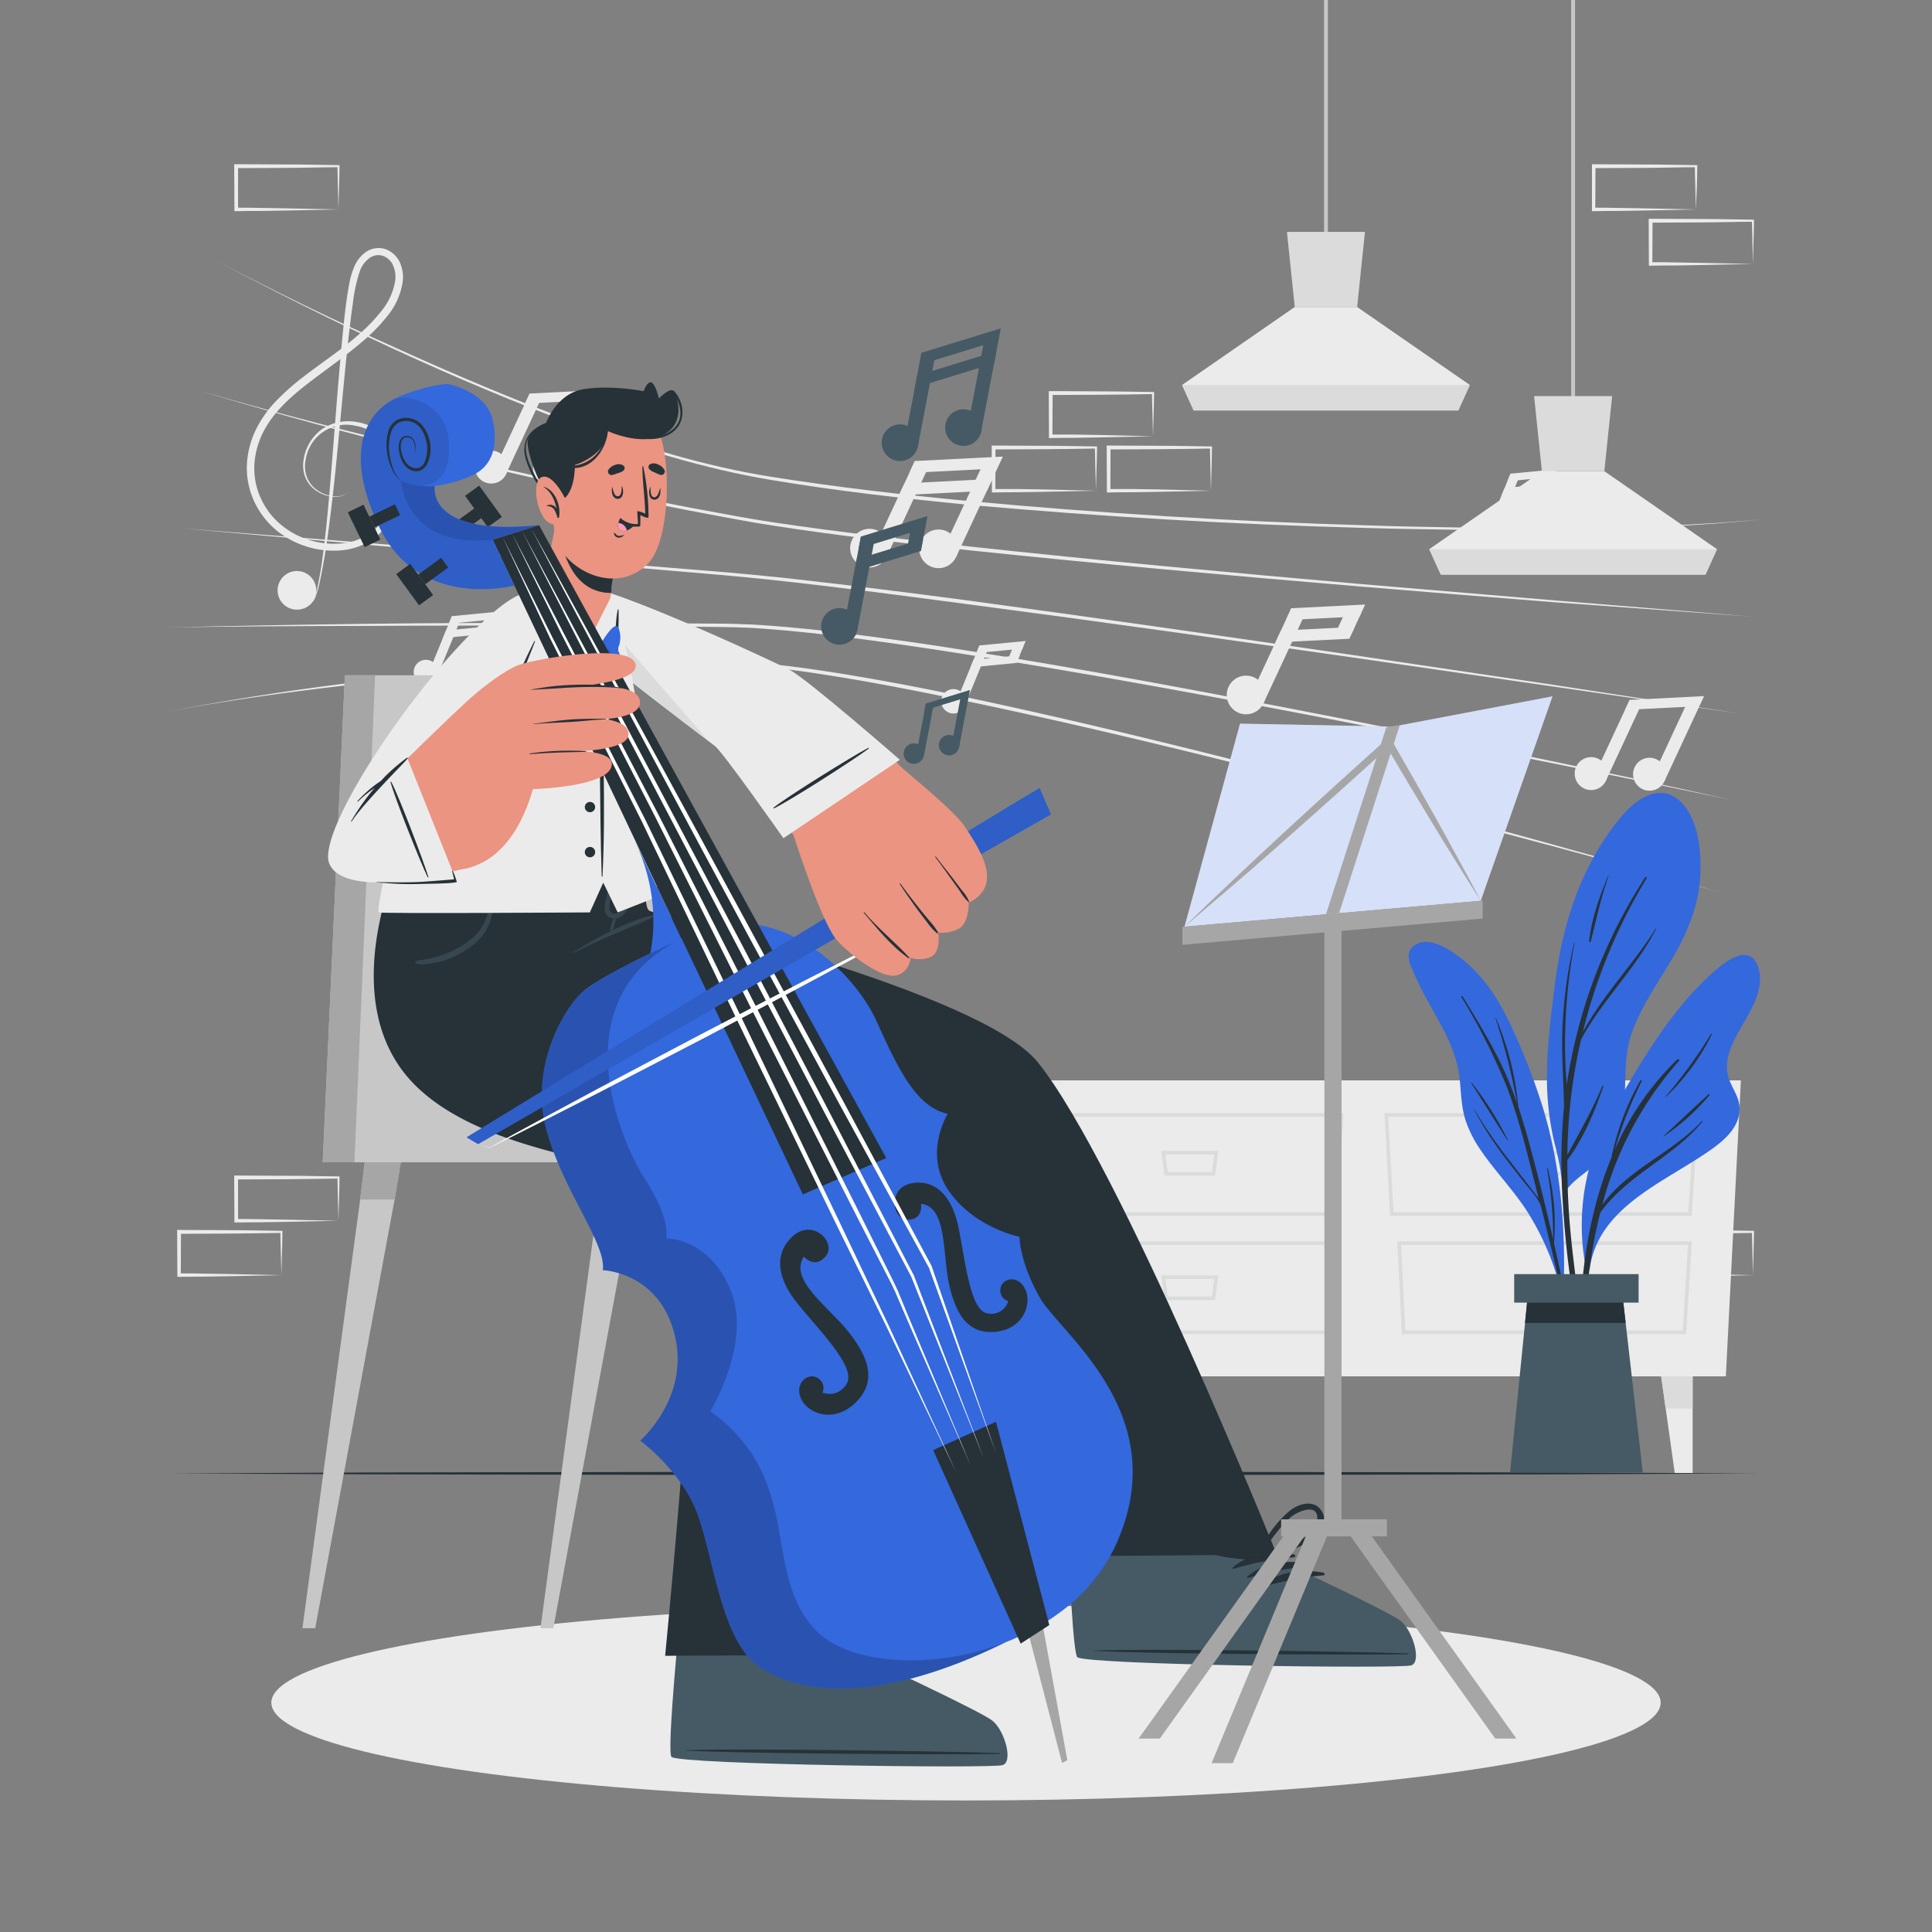 <svg xmlns="http://www.w3.org/2000/svg" viewBox="0 0 500 500"><rect x="0" y="0" width="500" height="500" fill="#808080" stroke="none"/><g id="freepik--background-complete--inject-105"><path d="M41.26,184.57a731.06,731.06,0,0,1,102.09-12.43c4.29-.23,8.57-.38,12.86-.57s8.58-.22,12.86-.34,8.58-.07,12.87-.1c2.15,0,4.29,0,6.44,0s4.31.15,6.45.32c8.57.68,17.08,1.92,25.54,3.33s16.9,3,25.3,4.74c33.6,7,66.9,15.31,100.1,23.94q24.89,6.51,49.7,13.34T445,230.89q-24.76-7-49.62-13.62T345.6,204.11c-33.22-8.53-66.53-16.73-100.12-23.62-8.4-1.69-16.81-3.36-25.26-4.78s-16.93-2.71-25.46-3.4q-3.19-.27-6.39-.34c-2.14,0-4.29,0-6.43,0-4.28,0-8.57-.07-12.85.06s-8.57.12-12.86.29-8.56.31-12.84.52q-25.69,1.27-51.25,4.25C75.1,179,58.1,181.34,41.26,184.57Z" style="fill:#ebebeb"></path><path d="M44,162.37c17-.43,34-.71,51-.93s34-.23,51-.23l25.51.09,12.75.09c2.13,0,4.25,0,6.38.09s4.26.13,6.38.29c8.5.56,17,1.49,25.4,2.58s16.86,2.27,25.26,3.6c33.59,5.31,67,11.64,100.38,18.17q25,4.94,50,10.12T447.92,207q-25-5.25-50-10.25t-50-9.94c-33.39-6.43-66.82-12.65-100.42-17.84q-12.59-2-25.22-3.66c-8.42-1.11-16.87-2.06-25.33-2.65-2.12-.17-4.23-.24-6.35-.31s-4.25-.07-6.37-.11l-12.75-.14-25.5-.17q-25.5-.09-51,.06C78,162,61,162.11,44,162.37Z" style="fill:#ebebeb"></path><path d="M47.17,136.74l50.66,4,50.64,4.15,25.32,2.07c8.44.7,16.89,1.32,25.32,2.21,4.22.38,8.42.93,12.63,1.39s8.42,1,12.62,1.5q12.62,1.54,25.2,3.22c33.58,4.51,67.11,9.35,100.63,14.25L400.45,177l50.22,7.74L350.09,170.16c-33.53-4.79-67.07-9.52-100.66-13.92C232.65,154,215.85,151.81,199,150c-8.41-.91-16.86-1.57-25.29-2.3l-25.32-2.16-50.62-4.31Z" style="fill:#ebebeb"></path><path d="M51.58,101.08c16.29,4.78,32.72,9.07,49.19,13.15s33,8,49.61,11.48l12.46,2.58,12.49,2.46c4.16.83,8.34,1.55,12.51,2.34s8.35,1.5,12.54,2.13c16.77,2.52,33.65,4.37,50.52,6.21,33.75,3.66,67.56,6.76,101.38,9.73L403,155.44l50.76,4.17L403,155.92q-25.38-2-50.76-4.11c-33.83-2.85-67.65-5.85-101.42-9.4q-12.68-1.33-25.31-2.91c-8.43-1-16.85-2.14-25.24-3.44-4.2-.64-8.39-1.38-12.56-2.18s-8.35-1.53-12.51-2.38L162.7,129l-12.47-2.62C117,119.19,84.09,110.9,51.58,101.08Z" style="fill:#ebebeb"></path><path d="M55.75,67.37q22.89,12,46.44,22.55c15.66,7.12,31.52,13.84,47.67,19.76s32.64,11,49.63,13.7,34.08,4.66,51.2,6.29q51.4,4.77,103,6.29c8.6.32,17.2.41,25.8.59l12.91.07,6.45,0,6.45-.06c17.21-.14,34.43-.53,51.56-2.26-17.11,1.89-34.34,2.44-51.55,2.74l-6.46.1h-6.45l-12.91,0c-8.61-.15-17.22-.22-25.82-.5q-51.63-1.38-103.11-6c-17.14-1.69-34.26-3.61-51.25-6.47s-33.57-8-49.72-13.9C117.35,98.26,86.16,83.49,55.75,67.37Z" style="fill:#ebebeb"></path><path d="M229.54,144a5,5,0,1,1-2.44-6.69A5,5,0,0,1,229.54,144Z" style="fill:#ebebeb"></path><rect x="231.24" y="118.94" width="3.85" height="25.33" transform="translate(77.35 -86.13) rotate(24.97)" style="fill:#ebebeb"></rect><path d="M247.41,144.19A5,5,0,1,1,245,137.5,5,5,0,0,1,247.41,144.19Z" style="fill:#ebebeb"></path><rect x="249.11" y="119.18" width="3.85" height="25.33" transform="translate(79.13 -93.65) rotate(24.97)" style="fill:#ebebeb"></rect><polygon points="258.11 121.23 235.33 122.39 236.76 119.31 259.54 118.16 258.11 121.23" style="fill:#ebebeb"></polygon><polygon points="255.41 127.02 232.64 128.17 234.07 125.1 256.84 123.94 255.41 127.02" style="fill:#ebebeb"></polygon><path d="M415.65,202a4.26,4.26,0,1,1-2.07-5.66A4.27,4.27,0,0,1,415.65,202Z" style="fill:#ebebeb"></path><rect x="417.08" y="180.81" width="3.25" height="21.42" transform="translate(119.99 -158.86) rotate(24.97)" style="fill:#ebebeb"></rect><path d="M430.76,202.17a4.26,4.26,0,1,1-2.06-5.66A4.26,4.26,0,0,1,430.76,202.17Z" style="fill:#ebebeb"></path><rect x="432.2" y="181.02" width="3.25" height="21.42" transform="translate(121.49 -165.22) rotate(24.97)" style="fill:#ebebeb"></rect><polygon points="439.81 182.75 420.55 183.72 421.76 181.13 441.02 180.15 439.81 182.75" style="fill:#ebebeb"></polygon><path d="M131,122.69A4.26,4.26,0,1,1,128.9,117,4.27,4.27,0,0,1,131,122.69Z" style="fill:#ebebeb"></path><rect x="132.4" y="101.54" width="3.25" height="21.42" transform="translate(59.91 -46.09) rotate(24.97)" style="fill:#ebebeb"></rect><path d="M146.08,122.89a4.26,4.26,0,1,1-2.06-5.66A4.25,4.25,0,0,1,146.08,122.89Z" style="fill:#ebebeb"></path><rect x="147.52" y="101.74" width="3.25" height="21.42" transform="translate(61.41 -52.45) rotate(24.97)" style="fill:#ebebeb"></rect><polygon points="155.13 103.47 135.87 104.45 137.08 101.85 156.34 100.87 155.13 103.47" style="fill:#ebebeb"></polygon><path d="M327,182a5,5,0,1,1-2.44-6.69A5,5,0,0,1,327,182Z" style="fill:#ebebeb"></path><rect x="328.67" y="157.04" width="3.85" height="25.33" transform="translate(102.54 -123.7) rotate(24.97)" style="fill:#ebebeb"></rect><rect x="347.07" y="157.48" width="3.85" height="7.32" transform="translate(100.66 -132.27) rotate(24.97)" style="fill:#ebebeb"></rect><polygon points="351.88 159.52 332.77 160.48 334.2 157.41 353.31 156.45 351.88 159.52" style="fill:#ebebeb"></polygon><polygon points="349.18 165.31 330.07 166.26 331.5 163.19 350.61 162.24 349.18 165.31" style="fill:#ebebeb"></polygon><path d="M387.11,138.24a3.16,3.16,0,1,1-1.73-4.12A3.17,3.17,0,0,1,387.11,138.24Z" style="fill:#ebebeb"></path><rect x="387.81" y="122.45" width="2.41" height="15.89" transform="translate(78.6 -137.89) rotate(22.31)" style="fill:#ebebeb"></rect><rect x="399.1" y="122.2" width="2.41" height="4.59" transform="translate(77.21 -142.63) rotate(22.31)" style="fill:#ebebeb"></rect><polygon points="402.06 123.4 390.11 124.56 390.92 122.59 402.87 121.43 402.06 123.4" style="fill:#ebebeb"></polygon><polygon points="400.54 127.1 388.59 128.26 389.4 126.29 401.35 125.14 400.54 127.1" style="fill:#ebebeb"></polygon><path d="M113.15,175.11a3.16,3.16,0,1,1-1.72-4.12A3.16,3.16,0,0,1,113.15,175.11Z" style="fill:#ebebeb"></path><rect x="113.86" y="159.32" width="2.41" height="15.89" transform="translate(72.09 -31.16) rotate(22.31)" style="fill:#ebebeb"></rect><rect x="125.14" y="159.07" width="2.41" height="4.59" transform="translate(70.71 -35.88) rotate(22.31)" style="fill:#ebebeb"></rect><polygon points="128.11 160.27 116.16 161.42 116.97 159.46 128.91 158.3 128.11 160.27" style="fill:#ebebeb"></polygon><polygon points="126.59 163.97 114.64 165.13 115.44 163.16 127.39 162.01 126.59 163.97" style="fill:#ebebeb"></polygon><path d="M249.68,182.7a3.16,3.16,0,1,1-1.73-4.13A3.16,3.16,0,0,1,249.68,182.7Z" style="fill:#ebebeb"></path><rect x="250.38" y="166.91" width="2.41" height="15.89" transform="translate(85.19 -82.4) rotate(22.31)" style="fill:#ebebeb"></rect><rect x="261.67" y="166.66" width="2.41" height="4.59" transform="translate(83.8 -87.14) rotate(22.31)" style="fill:#ebebeb"></rect><polygon points="264.63 167.85 252.68 169.01 253.49 167.04 265.44 165.89 264.63 167.85" style="fill:#ebebeb"></polygon><polygon points="263.11 171.56 251.16 172.72 251.97 170.75 263.92 169.59 263.11 171.56" style="fill:#ebebeb"></polygon><path d="M90.29,127.21a4.93,4.93,0,0,1-4.18,1.34A8.94,8.94,0,0,1,81.84,127,7.73,7.73,0,0,1,79,123.49a8.62,8.62,0,0,1-.41-4.58,11.94,11.94,0,0,1,4.65-7.79,12.2,12.2,0,0,1,9-1.91,15.06,15.06,0,0,1,8.25,4.16,13.3,13.3,0,0,1,3.94,8.4,22.52,22.52,0,0,1-1.47,9.17,18.56,18.56,0,0,1-5.31,7.68A16.69,16.69,0,0,1,89,142.36a23.39,23.39,0,0,1-17.58-5.21,21.41,21.41,0,0,1-5.68-7.48,20.75,20.75,0,0,1-1.85-9.22,23.13,23.13,0,0,1,2.26-9.11,29.53,29.53,0,0,1,5.37-7.63,62.92,62.92,0,0,1,6.88-6.1c4.8-3.73,9.84-7,14.33-10.93a43.17,43.17,0,0,0,6.11-6.36,16.5,16.5,0,0,0,3.44-7.69,7.5,7.5,0,0,0-.54-3.92,4.58,4.58,0,0,0-2.65-2.5,3.9,3.9,0,0,0-3.48.58,7.33,7.33,0,0,0-2.4,3.14,40.68,40.68,0,0,0-1.89,8.58c-.43,3-.79,5.95-1.13,8.94-1.32,12-2.3,24-3.54,36-.65,6-1.34,12-2.23,18-.45,3-1,6-1.61,8.92a29.24,29.24,0,0,1-1.25,4.36,5.76,5.76,0,0,1-3.33,2.93,5.66,5.66,0,0,0,3.18-3,29.39,29.39,0,0,0,1.09-4.37c.57-2.95,1-5.93,1.36-8.92.73-6,1.26-12,1.75-18,1-12,1.84-24,3-36.07.29-3,.6-6,1-9,.2-1.5.44-3,.72-4.51a22,22,0,0,1,1.25-4.54,9.12,9.12,0,0,1,3-3.95,5.78,5.78,0,0,1,5.12-.84,6.49,6.49,0,0,1,3.8,3.49,9.27,9.27,0,0,1,.72,4.93,18.14,18.14,0,0,1-3.77,8.66A45,45,0,0,1,94,88.21c-4.6,4-9.65,7.41-14.37,11.07S70.44,107,67.94,112.21a21.15,21.15,0,0,0-2.12,8.31,18.82,18.82,0,0,0,1.64,8.36,19.3,19.3,0,0,0,5.15,6.83,21.06,21.06,0,0,0,7.56,4.09,21.88,21.88,0,0,0,8.58.8,14.87,14.87,0,0,0,7.8-3.23c4.46-3.63,6.66-9.76,6.51-15.5a12.13,12.13,0,0,0-3.47-7.68,14.27,14.27,0,0,0-7.58-4A10.63,10.63,0,0,0,79.11,119a8.07,8.07,0,0,0,.27,4.33A7.34,7.34,0,0,0,82,126.78a8.63,8.63,0,0,0,4.11,1.62A4.87,4.87,0,0,0,90.29,127.21Z" style="fill:#ebebeb"></path><path d="M81.12,155.37a5,5,0,1,1-1.76-6.91A5,5,0,0,1,81.12,155.37Z" style="fill:#ebebeb"></path><rect x="406.62" width="1" height="106.23" style="fill:#c7c7c7"></rect><polygon points="369.89 142.12 372.88 148.71 441.37 148.71 444.35 142.12 415.2 121.94 399.04 121.94 369.89 142.12" style="fill:#ebebeb"></polygon><polygon points="397.02 102.5 399.04 121.94 415.2 121.94 417.22 102.5 397.02 102.5" style="fill:#dbdbdb"></polygon><polygon points="369.89 142.13 372.88 148.71 441.37 148.71 444.36 142.13 369.89 142.13" style="fill:#dbdbdb"></polygon><rect x="342.66" width="1" height="63.74" style="fill:#c7c7c7"></rect><polygon points="305.92 99.63 308.92 106.22 377.4 106.22 380.39 99.63 351.23 79.45 335.08 79.45 305.92 99.63" style="fill:#ebebeb"></polygon><polygon points="333.06 60.01 335.08 79.45 351.23 79.45 353.25 60.01 333.06 60.01" style="fill:#dbdbdb"></polygon><polygon points="305.92 99.64 308.92 106.22 377.41 106.22 380.39 99.64 305.92 99.64" style="fill:#dbdbdb"></polygon><path d="M87.59,315.93l-13.12.28-6.66.11c-2.23.05-4.47,0-6.7.05h-.44v-.45l-.06-11.19v-.5h.5l13.24.06c4.42,0,8.83.12,13.24.17h.28v.27c0,1.9-.09,3.79-.13,5.65Zm0,0-.14-5.65c0-1.87-.11-3.71-.13-5.54l.27.27c-4.41.05-8.82.16-13.24.17l-13.24.06.5-.5,0,11.19-.45-.45c2.18,0,4.36,0,6.55.06l6.58.11Z" style="fill:#ebebeb"></path><path d="M72.82,330l-13.12.28-6.66.11c-2.23.05-4.47,0-6.7.05H45.9V330l-.06-11.19v-.5h.5l13.24.06c4.41,0,8.83.11,13.24.17h.28v.27c0,1.9-.08,3.79-.13,5.65Zm0,0-.14-5.65c-.05-1.87-.11-3.71-.13-5.54l.27.27c-4.41.05-8.83.16-13.24.17l-13.24.06.5-.5L46.79,330l-.45-.45c2.18,0,4.36,0,6.55.06l6.58.11Z" style="fill:#ebebeb"></path><path d="M298.4,112.91l-13.13.28-6.66.11c-2.22,0-4.46,0-6.69.06h-.45v-.45l-.05-11.19v-.5h.51l13.24.07c4.41,0,8.82.11,13.24.16h.27v.27c0,1.9-.09,3.79-.13,5.66Zm0,0-.14-5.65c-.05-1.87-.12-3.71-.14-5.54l.28.27c-4.42.06-8.83.16-13.24.17l-13.24.06.5-.5-.06,11.19-.44-.44c2.18,0,4.35,0,6.54,0l6.58.11Z" style="fill:#ebebeb"></path><path d="M283.63,127l-13.13.28-6.66.11c-2.23,0-4.46,0-6.69.06h-.45V127l-.05-11.19v-.5h.51l13.24.06c4.41,0,8.82.12,13.24.17h.27v.27c0,1.9-.09,3.79-.13,5.66Zm0,0-.15-5.65c0-1.87-.11-3.71-.13-5.54l.28.27c-4.42.06-8.83.16-13.24.17l-13.24.06.49-.5L257.59,127l-.44-.44c2.18,0,4.35,0,6.54,0l6.58.11Z" style="fill:#ebebeb"></path><path d="M313.39,127l-13.12.28-6.66.11c-2.23,0-4.46,0-6.7.06h-.44V127l-.06-11.19v-.5h.5l13.24.06c4.42,0,8.83.12,13.24.17h.28v.27c0,1.9-.09,3.79-.13,5.66Zm0,0-.14-5.65c0-1.87-.11-3.71-.13-5.54l.27.27c-4.41.06-8.82.16-13.24.17l-13.24.06.5-.5L287.36,127l-.45-.44c2.19,0,4.36,0,6.55,0l6.58.11Z" style="fill:#ebebeb"></path><path d="M453.66,330l-13.13.28-6.66.11c-2.22.05-4.46,0-6.69.05h-.45V330l-.05-11.19v-.5h.5l13.24.06c4.41,0,8.83.11,13.24.17h.27v.27c0,1.9-.08,3.79-.13,5.65Zm0,0-.14-5.65c0-1.87-.12-3.71-.13-5.54l.27.27c-4.41.05-8.83.16-13.24.17l-13.24.06.5-.5L427.62,330l-.44-.45c2.18,0,4.36,0,6.54.06l6.58.11Z" style="fill:#ebebeb"></path><path d="M438.89,54.2l-13.13.28-6.66.11c-2.22,0-4.46,0-6.69.06H412V54.2l0-11.19v-.5h.51l13.24.06c4.41,0,8.82.12,13.24.17h.27V43c0,1.9-.09,3.79-.13,5.65Zm0,0-.14-5.65c-.05-1.87-.12-3.71-.14-5.54l.28.27c-4.42,0-8.83.16-13.24.17l-13.24.06.5-.5-.06,11.19-.44-.45c2.18,0,4.35,0,6.54.06l6.58.11Z" style="fill:#ebebeb"></path><path d="M453.66,68.31l-13.13.28-6.66.11c-2.22,0-4.46,0-6.69.06h-.45v-.45l-.05-11.19v-.5h.5l13.24.06c4.41,0,8.83.12,13.24.17h.27v.27c0,1.9-.08,3.79-.13,5.65Zm0,0-.14-5.65c0-1.87-.12-3.71-.13-5.54l.27.27c-4.41,0-8.83.16-13.24.17l-13.24.06.5-.5-.06,11.19-.44-.45c2.18,0,4.36,0,6.54.06l6.58.11Z" style="fill:#ebebeb"></path><path d="M87.59,54.2l-13.12.28-6.66.11c-2.23,0-4.47,0-6.7.06h-.44V54.2L60.61,43v-.5h.5l13.24.06c4.42,0,8.83.12,13.24.17h.28V43c0,1.9-.09,3.79-.13,5.65Zm0,0-.14-5.65c0-1.87-.11-3.71-.13-5.54l.27.27c-4.41,0-8.82.16-13.24.17l-13.24.06.5-.5,0,11.19-.45-.45c2.18,0,4.36,0,6.55.06l6.58.11Z" style="fill:#ebebeb"></path><polygon points="259.96 356.2 446.65 356.2 450.54 279.6 256.07 279.6 259.96 356.2" style="fill:#ebebeb"></polygon><path d="M437.81,314.67H359.75l-1.46-26.6h81.22Zm-77.17-.95h76.28L438.51,289H359.28Z" style="fill:#dbdbdb"></path><path d="M436.37,345.26H362.81l-1.2-24h76.26Zm-72.66-.94h71.77l1.38-22.12H362.61Z" style="fill:#dbdbdb"></path><path d="M406.29,304.25H393.18l-.83-6.41h14.77ZM394,303.31h11.46l.58-4.53H393.42Z" style="fill:#dbdbdb"></path><path d="M406.29,336.46H393.18l-.83-6.41h14.77ZM394,335.52h11.46l.58-4.53H393.42Z" style="fill:#dbdbdb"></path><path d="M346,314.67H267.94l-1.46-26.6H347.7Zm-77.17-.95h76.28L346.7,289H267.47Z" style="fill:#dbdbdb"></path><path d="M344.55,345.26H271l-1.2-24h76.26Zm-72.65-.94h71.77l1.38-22.12H270.79Z" style="fill:#dbdbdb"></path><path d="M314.48,304.25H301.37l-.83-6.41h14.77Zm-12.28-.94h11.46l.58-4.53H301.61Z" style="fill:#dbdbdb"></path><path d="M314.48,336.46H301.37l-.83-6.41h14.77Zm-12.28-.94h11.46l.58-4.53H301.61Z" style="fill:#dbdbdb"></path><polygon points="276.7 356.2 275.53 364.55 273.17 381.32 268.56 381.32 268.56 356.2 276.7 356.2" style="fill:#ebebeb"></polygon><polygon points="276.7 356.2 275.53 364.55 268.56 364.55 268.56 356.2 276.7 356.2" style="fill:#dbdbdb"></polygon><polygon points="429.91 356.2 431.08 364.55 433.44 381.32 438.05 381.32 438.05 356.2 429.91 356.2" style="fill:#ebebeb"></polygon><polygon points="429.91 356.2 431.08 364.55 438.05 364.55 438.05 356.2 429.91 356.2" style="fill:#dbdbdb"></polygon></g><g id="freepik--Floor--inject-105"><polygon points="44.38 381.32 95.79 381.07 147.19 380.99 250 380.82 352.81 380.99 404.21 381.07 455.62 381.32 404.21 381.56 352.81 381.65 250 381.82 147.19 381.65 95.79 381.56 44.38 381.32" style="fill:#263238"></polygon></g><g id="freepik--Shadow--inject-105"><ellipse cx="250" cy="440.65" rx="179.78" ry="25.31" style="fill:#ebebeb"></ellipse></g><g id="freepik--Plant--inject-105"><path d="M402.31,295.85a68.27,68.27,0,0,1,2.21,12.49c-.11.21-.09,1,0,.77,0,.68,1.07.56,1.07-.12,0-.44,0-.88,0-1.31,2.44-3,6-4.94,8.84-7.58a16.5,16.5,0,0,0,4.85-7.71c2.37-8.18.15-16.85,3-25,2.47-7,6.88-13.15,10.62-19.53,3.94-6.74,6.85-13.83,7.15-21.73.23-6.05-.49-14.1-5.1-18.64-4.88-4.8-10.93-1.2-14.68,3.09-10.83,12.44-15.85,28.16-17.88,44.23-1.12,8.9-2.28,17.85-2,26.83A72.42,72.42,0,0,0,402.31,295.85Z" style="fill:#3468DD"></path><path d="M404.47,311.6a153.64,153.64,0,0,1,.3-25.2s0,0,0-.09c-.14-6.81-.68-13.6-.41-20.42a120.72,120.72,0,0,1,3-21.9c0-.09.15-.07.13,0a142.67,142.67,0,0,0-2.37,21.42q-.21,5.77.09,11.54c.07,1.26.18,2.52.27,3.78h0a134.6,134.6,0,0,1,20.27-53.64c.14-.22.53,0,.39.24a140.11,140.11,0,0,0-16.5,39.77c5.22-9.66,13.09-17.6,18.93-26.88,0,0,.12,0,.09.06-5.25,10.33-13.92,18.48-19.44,28.65-1,4.15-1.75,8.34-2.33,12.55a141.48,141.48,0,0,0-1.26,17.44c3.18-5.94,6.47-11.62,9.07-17.89.07-.17.31-.06.25.11-2.21,6.52-5.18,13.54-9.33,19.1,0,4.13.1,8.26.34,12.38.65,11,2.53,21.86,3.4,32.83a.26.26,0,0,1-.51.05A252.56,252.56,0,0,1,404.47,311.6Z" style="fill:#263238"></path><path d="M416.16,226.74c0-.08.15,0,.12.06-2,5.56-3.15,11.19-4.6,16.89a.21.21,0,0,1-.41-.07C411.86,237.84,413.92,232.07,416.16,226.74Z" style="fill:#263238"></path><path d="M365.12,250a83.94,83.94,0,0,0,4.62,9.49c3.62,6.58,7.4,12.6,8.08,20.25.31,3.42.41,6.85,1.45,10.14a30.53,30.53,0,0,0,4.05,7.94c3.92,5.72,8.82,10.64,12.46,16.57a69.86,69.86,0,0,1,8.28,20c.09.39.69.28.6-.1a.24.24,0,0,1,0-.09.29.29,0,0,0,0-.08c.57-16.41-.74-32.95-5.74-48.66a167.46,167.46,0,0,0-8-20.25c-2.68-5.7-6-11.18-10.73-15.44-3.05-2.75-9.67-8-14-5.2C364.14,245.9,364.3,248,365.12,250Z" style="fill:#3468DD"></path><path d="M381.61,287.24A134.78,134.78,0,0,0,391.15,301c1.59,2.07,3.2,4.13,4.78,6.2.75,1,1.59,2,2.28,3q-.65-2.6-1.3-5.18c-2.11-8.29-4.15-16.66-7.3-24.63A164.64,164.64,0,0,0,378.21,258c-.11-.19.2-.33.31-.15,3.47,5.71,7,11.4,9.9,17.41a92.4,92.4,0,0,1,4.21,10.33,159.26,159.26,0,0,0-5.6-22.07c0-.06.07-.11.1-.05a75.82,75.82,0,0,1,5.81,23s0,0,0,0c.71,2.13,1.36,4.28,2,6.45,2.59,9.18,4.86,18.46,7,27.76a99.73,99.73,0,0,0-1.58-18.24c0-.14.18-.17.21,0a57.75,57.75,0,0,1,1.59,19.24q1.19,5.31,2.32,10.63c1.61,7.56,3.6,15.26,4.54,22.94a.15.15,0,0,1-.3.05c-1.13-4.14-1.81-8.43-2.73-12.62s-1.87-8.41-2.85-12.6q-2.15-9.15-4.44-18.27c-1-2.23-3-4.21-4.45-6.08-1.62-2.06-3.24-4.11-4.81-6.2a91.82,91.82,0,0,1-7.89-12.21A.08.08,0,1,1,381.61,287.24Z" style="fill:#263238"></path><path d="M380.91,280.22a85.2,85.2,0,0,1,9.33,14.83c0,.06-.07.13-.11.07-3.14-4.92-6.23-9.88-9.36-14.81C380.71,280.23,380.85,280.14,380.91,280.22Z" style="fill:#263238"></path><path d="M450.76,265.6c-2.12,3.66-4.55,8.06-3.64,12.45.58,2.79,2.62,5.05,3,7.89.82,6.26-5.43,10.41-9.95,13.37-11.26,7.39-26.72,14-28.76,29.08-.08.53-1,.4-.94-.12a.3.3,0,0,1,0-.1s-.05-.05-.05-.09a57.76,57.76,0,0,1,.21-23.06c1.68-7.78,5.08-14.77,9.08-21.61,6.78-11.57,14-23.41,24.22-32.28,2.84-2.45,8.65-6.86,10.91-1.32C457,255.19,453.37,261.13,450.76,265.6Z" style="fill:#3468DD"></path><path d="M440.45,290.12c-7.47,8.09-19.35,12.62-25.78,21.68a90.64,90.64,0,0,1,19.82-37.21.29.29,0,0,0-.42-.41,73.52,73.52,0,0,0-16.19,23.44,105.13,105.13,0,0,1,7-17.83.2.2,0,0,0-.34-.19,68,68,0,0,0-7.51,20c-8.47,20.51-9.26,44.57-7.48,66.19a.25.25,0,0,0,.49,0c-.49-17-.22-34.37,3.87-51,.08-.35.18-.69.27-1,7-9.75,18.82-14.27,26.42-23.53C440.65,290.16,440.53,290,440.45,290.12Z" style="fill:#263238"></path><path d="M442.18,283.18c-3.92,3.59-7.78,7.27-11.71,10.87,0,0,0,.11.06.07a57.16,57.16,0,0,0,11.89-10.71A.17.17,0,0,0,442.18,283.18Z" style="fill:#263238"></path><path d="M442.8,267.59a122.82,122.82,0,0,1-11.73,16.14c-.06.06,0,.16.1.1A56.89,56.89,0,0,0,443,267.71.12.12,0,1,0,442.8,267.59Z" style="fill:#263238"></path><polygon points="425.15 381.08 390.8 381.08 395.43 334.86 419.86 334.86 425.15 381.08" style="fill:#455a64"></polygon><polygon points="420.72 342.38 394.67 342.38 395.42 334.86 419.86 334.86 420.72 342.38" style="fill:#263238"></polygon><rect x="391.87" y="329.74" width="32.2" height="7.38" style="fill:#455a64"></rect></g><g id="freepik--musical-notes--inject-105"><path d="M237.58,115.46a4.74,4.74,0,1,1-3.78-5.55A4.75,4.75,0,0,1,237.58,115.46Z" style="fill:#455a64"></path><rect x="236.22" y="91.43" width="3.62" height="23.85" transform="translate(23.5 -42.65) rotate(10.77)" style="fill:#455a64"></rect><path d="M254,111.55a4.74,4.74,0,1,1-3.77-5.55A4.74,4.74,0,0,1,254,111.55Z" style="fill:#455a64"></path><rect x="252.6" y="87.52" width="3.62" height="23.85" transform="translate(23.05 -45.77) rotate(10.77)" style="fill:#455a64"></rect><polygon points="258.41 88.11 237.89 94.43 238.48 91.3 259.01 84.98 258.41 88.11" style="fill:#455a64"></polygon><polygon points="257.29 94.02 236.76 100.33 237.36 97.2 257.88 90.88 257.29 94.02" style="fill:#455a64"></polygon><path d="M239.1,195.53a2.64,2.64,0,1,1-2.1-3.09A2.65,2.65,0,0,1,239.1,195.53Z" style="fill:#455a64"></path><rect x="238.35" y="182.15" width="2.02" height="13.28" transform="translate(39.47 -41.38) rotate(10.76)" style="fill:#455a64"></rect><path d="M248.22,193.35a2.64,2.64,0,1,1-2.11-3.09A2.65,2.65,0,0,1,248.22,193.35Z" style="fill:#455a64"></path><rect x="247.46" y="179.97" width="2.02" height="13.28" transform="translate(39.24 -43.13) rotate(10.77)" style="fill:#455a64"></rect><polygon points="250.7 180.31 239.27 183.82 239.6 182.08 251.03 178.56 250.7 180.31" style="fill:#455a64"></polygon><path d="M221.91,163a4.74,4.74,0,1,1-3.78-5.55A4.75,4.75,0,0,1,221.91,163Z" style="fill:#455a64"></path><rect x="220.55" y="138.98" width="3.62" height="23.85" transform="translate(32.11 -38.89) rotate(10.77)" style="fill:#455a64"></rect><rect x="235.37" y="135.4" width="3.62" height="6.89" transform="translate(30.12 -41.87) rotate(10.77)" style="fill:#455a64"></rect><polygon points="239.44 136.69 222.22 141.98 222.81 138.85 240.03 133.56 239.44 136.69" style="fill:#455a64"></polygon><polygon points="238.32 142.6 221.09 147.89 221.69 144.75 238.91 139.47 238.32 142.6" style="fill:#455a64"></polygon></g><g id="freepik--Character--inject-105"><polygon points="204.39 292.26 207.42 310.44 227.97 421.37 231.28 421.37 216.34 310.44 214.13 292.26 204.39 292.26" style="fill:#c7c7c7"></polygon><polygon points="214.13 292.26 204.39 292.26 207.42 310.44 216.34 310.44 214.13 292.26" style="fill:#a6a6a6"></polygon><polygon points="139.88 421.37 143.2 421.37 163.74 310.44 166.77 292.26 157.03 292.26 154.82 310.44 139.88 421.37" style="fill:#c7c7c7"></polygon><polygon points="157.03 292.26 154.82 310.44 163.74 310.44 166.77 292.26 157.03 292.26" style="fill:#a6a6a6"></polygon><polygon points="78.27 421.37 81.58 421.37 102.12 310.44 105.16 292.26 95.42 292.26 93.21 310.44 78.27 421.37" style="fill:#c7c7c7"></polygon><polygon points="93.21 310.44 102.12 310.44 105.16 292.26 95.42 292.26 93.21 310.44" style="fill:#a6a6a6"></polygon><polygon points="83.52 300.8 234.04 300.8 234.04 284.94 177.7 284.94 158.76 174.76 89.26 174.76 83.52 300.8" style="fill:#c7c7c7"></polygon><polygon points="83.52 300.8 91.73 300.8 97.08 174.76 89.26 174.76 83.52 300.8" style="fill:#a6a6a6"></polygon><path d="M364.33,430.19c-2.7.95-82.27-.16-85.25-2-.36-.2-.89-15.42-.89-15.42,0-1.49-1.61-10.88-1.61-10.88-7.12-17.1-24.07-47.26-24.07-47.26L306.83,356l22.3,48.51s10.83,4.32,20.27,8.64l0,0c5.82,2.64,10.88,5.06,12.05,6C364.51,421.5,367,429.26,364.33,430.19Z" style="fill:#eb9481"></path><path d="M365.21,431c-2.81.91-83.36-.13-86.38-2.1-1.16-.73-2.25-26.76-2.25-26.91l52.56.1,0,.87S359.5,417,362.58,419.56,368,430.12,365.21,431Z" style="fill:#455a64"></path><path d="M364.34,427.9c-13.46-.5-67.78-1.27-81.12-.75-.11,0-.11.08,0,.09,13.32.79,67.65,1.12,81.12.88C364.62,428.12,364.63,427.91,364.34,427.9Z" style="fill:#263238"></path><path d="M334.87,402.32c-5.28-1.06-11.77-.33-15.87,3.39-.16.14.05.37.22.32a74,74,0,0,1,15.62-3A.34.34,0,0,0,334.87,402.32Z" style="fill:#263238"></path><path d="M338.67,404.67c-5.29-1.06-11.78-.33-15.87,3.39-.16.15,0,.37.22.32a74.56,74.56,0,0,1,15.62-3A.34.34,0,0,0,338.67,404.67Z" style="fill:#263238"></path><path d="M342.46,407c-5.29-1-11.77-.32-15.87,3.4-.16.14.05.37.22.31a74.68,74.68,0,0,1,15.62-3A.34.34,0,0,0,342.46,407Z" style="fill:#263238"></path><path d="M341.91,390.85c-2-2.89-5.94-1.65-8.17.18a28.25,28.25,0,0,0-8.32,12,.14.14,0,0,0,.12.19.66.66,0,0,0,.83.67c4.39-1.56,9.28-2.69,13.07-5.55C341.65,396.69,343.84,393.59,341.91,390.85Zm-9.36,9.34c-2.15.82-4.32,1.53-6.43,2.43,1.63-2.34,3.15-4.74,5-6.92a28.77,28.77,0,0,1,2.85-3c1.59-1.42,7.87-4.39,6.86,1.41C340.29,397.32,335.1,399.21,332.55,400.19Z" style="fill:#263238"></path><path d="M312,401.5c4.34,1.92,9.36,1.89,14,2.4.48.05.72-.45.64-.85a.14.14,0,0,0,.08-.21,28.31,28.31,0,0,0-10.86-9.8c-2.6-1.26-6.67-1.57-8,1.71C306.59,397.86,309.44,400.38,312,401.5Zm-2.35-3.81c-2.31-5.41,4.48-4,6.36-3a32.6,32.6,0,0,1,3.46,2.26c2.31,1.69,4.34,3.68,6.47,5.58-2.27-.39-4.54-.58-6.82-.89C316.39,401.32,310.91,400.67,309.63,397.69Z" style="fill:#263238"></path><path d="M330.42,402.3l-61.82.52s-40.25-96.24-44.19-101.47c-2-2.62-93.06-16.1-109-29.6C94.74,254.23,110,221.58,110,221.58l58.43-.23s-2.61,12.55-.43,14.31c1.44,1.18,85.8,20.88,100.6,39.28C289.84,301.35,330.42,402.3,330.42,402.3Z" style="fill:#263238"></path><path d="M257.65,456.31c-2.71.91-80.28-.18-83.23-2.07-3.23-3.08,7-69.76,7-69.76l49.9-.42-8.45,46.05s10.77,4.49,20.15,8.95l0,0c5.78,2.73,10.81,5.22,12,6.14C258,447.62,260.36,455.42,257.65,456.31Z" style="fill:#eb9481"></path><path d="M259.48,456.81c-2.8.91-82.66-.13-85.67-2.1-1.16-.73,1.29-26.76,1.28-26.91l48.33.1,0,.87s30.4,14.07,33.48,16.59S262.29,455.92,259.48,456.81Z" style="fill:#455a64"></path><path d="M258.62,453.7c-13.46-.5-67.78-1.27-81.13-.75-.1,0-.11.08,0,.09,13.33.79,67.66,1.12,81.13.88C258.9,453.92,258.9,453.71,258.62,453.7Z" style="fill:#263238"></path><path d="M229.15,428.12c-5.29-1.06-11.77-.33-15.87,3.39-.16.14.05.37.22.32a74,74,0,0,1,15.62-3A.34.34,0,0,0,229.15,428.12Z" style="fill:#263238"></path><path d="M232.94,430.47c-5.28-1.06-11.77-.33-15.87,3.39-.16.15.05.37.22.32a74.68,74.68,0,0,1,15.62-3A.34.34,0,0,0,232.94,430.47Z" style="fill:#263238"></path><path d="M236.74,432.82c-5.29-1.05-11.78-.32-15.87,3.4-.16.14,0,.37.22.31a74.56,74.56,0,0,1,15.62-3A.34.34,0,0,0,236.74,432.82Z" style="fill:#263238"></path><path d="M236.19,416.65c-2.05-2.89-5.94-1.65-8.18.18a28.23,28.23,0,0,0-8.31,12c0,.1,0,.17.12.19,0,.4.37.83.82.67,4.4-1.56,9.29-2.69,13.08-5.55C235.93,422.49,238.12,419.39,236.19,416.65ZM226.82,426c-2.14.82-4.31,1.53-6.42,2.43a84.46,84.46,0,0,1,5-6.92,29.76,29.76,0,0,1,2.84-3c1.6-1.42,7.88-4.39,6.87,1.41C234.56,423.12,229.38,425,226.82,426Z" style="fill:#263238"></path><path d="M206.25,427.3c4.35,1.92,9.37,1.89,14,2.4a.67.67,0,0,0,.65-.85.14.14,0,0,0,.07-.21,28.17,28.17,0,0,0-10.86-9.8c-2.59-1.26-6.67-1.57-8,1.71C200.87,423.66,203.72,426.18,206.25,427.3Zm-2.34-3.81c-2.32-5.41,4.48-4,6.36-3a32.6,32.6,0,0,1,3.46,2.26c2.31,1.69,4.34,3.68,6.46,5.58-2.26-.39-4.53-.58-6.81-.88C210.67,427.12,205.19,426.47,203.91,423.49Z" style="fill:#263238"></path><path d="M231.22,428.22l-59.08.3S183.32,314,178.91,308.38c-5.88-7.51-57.49-7.34-75.14-31.83-15.85-22,0-55.2,0-55.2h59.89a131.85,131.85,0,0,1-5.84,19.83S207.34,255,228.37,278C242.56,293.52,231.22,428.22,231.22,428.22Z" style="fill:#263238"></path><path d="M168.79,236.91a29.78,29.78,0,0,0-5.28,1.69c-1.79.68-3.55,1.46-5.27,2.3a102.57,102.57,0,0,0-9.86,5.56c-.1.07,0,.2.1.15,3.37-1.75,6.85-3.32,10.34-4.82l5-2.17a51.32,51.32,0,0,0,5.09-2.24C169.15,237.26,169,236.87,168.79,236.91Z" style="fill:#37474f"></path><path d="M165.06,221.55c-.72,2.84-1.34,5.71-2.16,8.52-.37,1.29-.74,2.61-1.23,3.86-.41,1.06-1,2.26-2.26,2.5-1.41.27-1.82-.94-1.7-2.1s.46-2.6.72-3.88c.29-1.48,1.92-8.64,1.68-8.9a.12.12,0,0,0-.13,0,13,13,0,0,0-1,3c-.4,1.35-.78,2.71-1.13,4.08s-.68,2.74-1,4.11a6.27,6.27,0,0,0-.28,3.15,2.41,2.41,0,0,0,2.23,1.82c0,.09-.1.18-.15.28-.12.28-.21.57-.32.86s-.2.59-.29.89a3.11,3.11,0,0,0-.08.44c0,.16,0,.32,0,.49a.24.24,0,0,0,.44.16c.07-.15.18-.26.26-.4a2.91,2.91,0,0,0,.21-.48c.09-.28.17-.56.25-.86s.16-.57.21-.86a4.53,4.53,0,0,0,0-.53A3.12,3.12,0,0,0,161,237a5.45,5.45,0,0,0,1.7-2.59c.43-1.19.76-2.41,1.1-3.62a53.79,53.79,0,0,0,1.81-9.16A.26.26,0,0,0,165.06,221.55Z" style="fill:#37474f"></path><path d="M128,228.5c-.26,1.41-.42,2.84-.75,4.24s-.69,2.73-1.14,4.06a14.45,14.45,0,0,1-1.73,3.66,13.87,13.87,0,0,1-2.76,2.81,23.54,23.54,0,0,1-6.68,3.71,30.8,30.8,0,0,1-3.71,1.09c-.66.15-1.32.26-2,.35a4.2,4.2,0,0,0-1.6.37.32.32,0,0,0,0,.55,5.7,5.7,0,0,0,3,.09,21.44,21.44,0,0,0,9.12-3.06,18.73,18.73,0,0,0,5-4.08,14,14,0,0,0,2.66-5.83,28.72,28.72,0,0,0,.87-7.93A.14.14,0,0,0,128,228.5Z" style="fill:#37474f"></path><path d="M234.35,200c-2.83-4.63-21.89-19.26-27.78-24.07s-44-20.8-52.59-23.2c-14-3.92-13.78,3.16-6.92,8.8s34.51,27.69,38,30.74,17.49,19.25,20.46,24.16C208.09,220.57,237.63,205.31,234.35,200Z" style="fill:#eb9481"></path><path d="M232.88,196.63l-30.13,20.3S187.06,194.59,185,193.05s-28.58-21.6-39.09-30.73-4.12-13.87,10.22-9.41,43.87,18.21,48.31,20.5S232.88,196.63,232.88,196.63Z" style="fill:#ebebeb"></path><path d="M200.2,209c3.8-3,20.28-13.23,24.49-15.45.12-.07.21.14.11.21-3.92,2.92-20.23,13.39-24.5,15.45C200.18,209.26,200.1,209.07,200.2,209Z" style="fill:#263238"></path><path d="M146,162.31c9.22,8,30.78,24.43,37.31,29.38l-35.19-40.43C139.86,150.7,137.71,155.17,146,162.31Z" style="fill:#dbdbdb"></path><path d="M170.06,232.13l-10.2,4-3.74-7.7-3.47,7.7s-54.42.36-54.65,0c-1-1.32,10.5-59.59,39.56-83.72,5.12-4.25,15.59-2.49,19.38,2C165.43,164.52,170.52,231.79,170.06,232.13Z" style="fill:#ebebeb"></path><path d="M155.25,199.27q-.09-6.81-.14-13.64c0-2.23-.05-4.47-.09-6.71s0-4.77,0-7.16c0-.08.07-.09.08,0,.16,2.38.35,4.75.46,7.15q.15,3.34.29,6.71.27,6.93.39,13.85c.14,9.13.13,18.25-.31,27.3,0,.18-.2.14-.21,0C155.42,217.58,155.35,208.42,155.25,199.27Z" style="fill:#263238"></path><path d="M151.35,220.55a1.34,1.34,0,1,0,1.31-1.36A1.33,1.33,0,0,0,151.35,220.55Z" style="fill:#263238"></path><path d="M151.35,208.9a1.33,1.33,0,0,0,1.37,1.3,1.33,1.33,0,0,0-.06-2.66A1.34,1.34,0,0,0,151.35,208.9Z" style="fill:#263238"></path><path d="M151.35,197.26a1.34,1.34,0,1,0,1.31-1.37A1.34,1.34,0,0,0,151.35,197.26Z" style="fill:#263238"></path><path d="M151.35,185.61a1.34,1.34,0,1,0,1.31-1.37A1.35,1.35,0,0,0,151.35,185.61Z" style="fill:#263238"></path><path d="M139.3,161.92c-2.63,7-26.31,63.91-30.56,64.34-12.52,1.27-24.17,3.2-22.74-6.77,2.24-15.64,26.49-46.37,43.13-60.47C139.09,150.58,141.89,155,139.3,161.92Z" style="fill:#eb9481"></path><path d="M138.91,164.66c-4.17,10.27-25.36,60.22-28.45,61.85s-22.56,4.42-25.3-3.17c-3.08-8.54,22.41-47.17,42-64.4C138.91,148.67,143.72,152.84,138.91,164.66Z" style="fill:#ebebeb"></path><path d="M124.14,196.75c2.88-6.58,5.85-13.11,8.85-19.63,1.72-3.75,3.43-7.5,5.29-11.18a.1.1,0,0,1,.18.07c-1.28,3.35-2.65,6.66-4.05,10q1.4-2.19,2.87-4.32c0-.06.12,0,.09.07-1.27,2.08-2.55,4.16-3.82,6.25-1.13,2.64-2.28,5.27-3.41,7.9q-4.26,9.9-8.81,19.65c-1.74,3.74-3.54,7.45-5.29,11.18-.06.13-.26.05-.2-.08C118.61,210,121.27,203.33,124.14,196.75Z" style="fill:#263238"></path><path d="M153.53,164.4c-4.3.5-10.75-6.73-13-12.24-.15-.38,3-14.41,3.32-17.25.06-.59,17.35,6.42,17.35,6.42a45.74,45.74,0,0,0-3,10.72C158.18,152.46,157.69,163.91,153.53,164.4Z" style="fill:#eb9481"></path><path d="M161.23,141.32v0c0,.08-.18.42-.39,1-.35.93-.91,2.44-1.41,4.18a31.66,31.66,0,0,0-1.19,5.57,2.72,2.72,0,0,0,0,.39v.06c0,.24,0,.55-.07.92a12.08,12.08,0,0,1-1.75-.1c-9.7-1.36-11.58-13.67-12-18.36l.31.09c.46.13,1.06.33,1.79.58.18.07.36.14.56.2,1.16.42,2.53.94,4,1.48.47.18.94.35,1.42.55l3,1.17c.41.18.82.34,1.2.48l1.23.49.57.22a1.83,1.83,0,0,0,.26.11l1.44.58.68.27.29.13h.06Z" style="fill:#263238"></path><path d="M145,113.48c-3.08,5.91-3.15,24.61.56,29.47,5.37,7.06,15.85,9.59,22.28,2.75,6.22-6.62,5.87-31,1.58-35.59C163,103.35,149.5,104.76,145,113.48Z" style="fill:#eb9481"></path><path d="M144.16,129.81c4.81-.63,4.63-9.48,4.63-9.48s8.08-2.41,8.49-8.78c0,0,8.48,4,14.36,1s3.69-9.83,2.82-11.23-3.94,1.8-3.94,1.8-.89-3.89-2-4.16-1.94,2.27-1.94,2.27-8.29-1.65-15.47-.53-9.82,8.85-9.82,8.85-3.74,1.31-4.65,4.16S141.1,130.22,144.16,129.81Z" style="fill:#263238"></path><path d="M146.85,120.64c6.5,0,10.19-4.75,10.34-11a.06.06,0,0,1,.12,0c.54,5.73-4,12.76-10.49,11.29C146.67,120.89,146.68,120.64,146.85,120.64Z" style="fill:#263238"></path><path d="M141.45,109.39c.07,0,.13.08.06.12-1.68,1.06-3.65,1.94-4.7,3.73-1.27,2.16-.61,4.7.24,6.87,1.32,3.35,3.69,7.63,7,9.27.2.09,0,.37-.15.29-4-1.72-6.9-7.28-7.94-11.3C134.84,113.88,137.35,110.91,141.45,109.39Z" style="fill:#263238"></path><path d="M164.51,112.44a9.48,9.48,0,0,0,9.72-1.4c3.06-2.78,1.85-6.56,0-9.6-.1-.15.11-.35.24-.21,2.35,2.58,3.07,6.87.63,9.67s-7.46,3.43-10.8,2C164,112.74,164.23,112.32,164.51,112.44Z" style="fill:#263238"></path><path d="M146.24,129s-3.13-6.55-6-5.53-1.23,10,1.71,11.73a3.23,3.23,0,0,0,4.55-1Z" style="fill:#eb9481"></path><path d="M140.74,126c-.05,0-.07,0,0,.08,2,1.25,2.87,3.47,3.33,5.71a1.78,1.78,0,0,0-2.55-.91c-.06,0,0,.13,0,.13a2,2,0,0,1,2,1,9.22,9.22,0,0,1,.74,1.91c.08.21.45.16.41-.07v-.06C145.23,131.06,143.7,126.78,140.74,126Z" style="fill:#263238"></path><path d="M158.43,122.93c.56-.13,1.06-.34,1.6-.52a2.74,2.74,0,0,0,1.52-.84.86.86,0,0,0-.11-1,2.14,2.14,0,0,0-2.16-.27,3.11,3.11,0,0,0-1.84,1.31A.92.92,0,0,0,158.43,122.93Z" style="fill:#263238"></path><path d="M170.87,122.89a15,15,0,0,1-1.54-.68,2.67,2.67,0,0,1-1.43-1,.88.88,0,0,1,.22-1,2.16,2.16,0,0,1,2.17,0,3.11,3.11,0,0,1,1.7,1.49A.92.92,0,0,1,170.87,122.89Z" style="fill:#263238"></path><path d="M159.07,137.93c.3.3.59.71,1.05.76a3.43,3.43,0,0,0,1.37-.28s.08,0,0,.06a1.69,1.69,0,0,1-1.62.65,1.34,1.34,0,0,1-1-1.14C158.93,137.91,159,137.88,159.07,137.93Z" style="fill:#263238"></path><path d="M160.49,134.17a4.3,4.3,0,0,0,2.83,2,5,5,0,0,0,1.55.11,1.45,1.45,0,0,0,.3,0l.28,0a.32.32,0,0,0,.26-.28h0a.57.57,0,0,0,0-.13h0v-.11c.05-1,0-2.46,0-2.46.35.19,2.15,1.05,2.13.54a65,65,0,0,0-1.36-13.09.12.12,0,0,0-.23,0c0,4.06.68,8.1.73,12.18a7.55,7.55,0,0,0-2-.66c-.14,0,.17,2.86.11,3.3a.18.18,0,0,1,0,.05,6,6,0,0,1-4.43-1.49C160.52,134,160.42,134.06,160.49,134.17Z" style="fill:#263238"></path><path d="M164.31,135.75a5.07,5.07,0,0,1-2.09,1.54,2.27,2.27,0,0,1-1.39.06c-1-.29-1-1.22-.81-2a5.92,5.92,0,0,1,.48-1.21A6.64,6.64,0,0,0,164.31,135.75Z" style="fill:#263238"></path><path d="M162.22,137.29a2.27,2.27,0,0,1-1.39.06c-1-.29-1-1.22-.81-2A2.37,2.37,0,0,1,162.22,137.29Z" style="fill:#ff99ba"></path><path d="M158.46,127.84a1.92,1.92,0,0,0,.49.89,1.39,1.39,0,0,0,1.05.37,1.25,1.25,0,0,0,.95-.59,2.18,2.18,0,0,0,.29-1,4.14,4.14,0,0,0,0-.61,2.76,2.76,0,0,0-.37-1.2,4,4,0,0,1,0,.91,4.27,4.27,0,0,1-.11.82c-.13.55-.41,1-.84,1s-.81-.3-1-.82a8.53,8.53,0,0,1-.47-1.69A4,4,0,0,0,158.46,127.84Z" style="fill:#263238"></path><path d="M170.78,128.11a1.9,1.9,0,0,1-.53.87,1.36,1.36,0,0,1-1.06.33,1.25,1.25,0,0,1-.92-.63,2.21,2.21,0,0,1-.26-1,4,4,0,0,1,0-.6,2.69,2.69,0,0,1,.41-1.18,4.64,4.64,0,0,0-.06.91,7.34,7.34,0,0,0,.08.82c.11.55.37,1,.79,1.06s.83-.26,1.07-.78a9,9,0,0,0,.54-1.66A3.84,3.84,0,0,1,170.78,128.11Z" style="fill:#263238"></path><path d="M158.21,154.3,153,164.67,140.81,150l-4.13,4.05s11.26,22.63,11.42,21.67l5.18-8.89,5.86,7L160,157.6Z" style="fill:#ebebeb"></path><path d="M160,165.81c0-2.68.16-5.37.08-8.05a.09.09,0,0,0-.18,0c-.74,2.53-.85,12.77-1.07,15.21l0,0c-.25-.3-5.45-6.15-5.52-6.07-1.07,1.39-4.87,7.86-5.14,8.45-1.79-3.59-8.66-16.69-10.84-20.13a.09.09,0,0,0-.17.08c1.53,3.76,10.61,21.39,10.77,21.36a105.21,105.21,0,0,0,5.43-9.4c.86,1.25,6.06,7.79,6.11,7.4A83.1,83.1,0,0,0,160,165.81Z" style="fill:#263238"></path><path d="M152.93,168.36s-7.77-8.72-8.81-5.19a5.54,5.54,0,0,0,1.07,5.52s-2.06,3.92-.36,4.68,8.06-1.8,8.2-2.78A8.12,8.12,0,0,0,152.93,168.36Z" style="fill:#3468DD"></path><path d="M153.4,169.32c0,.59-.83,1.13-1.93,1.2s-2-.35-2.06-1,.82-1.13,1.92-1.2S153.36,168.72,153.4,169.32Z" style="opacity:0.1"></path><path d="M154.55,168.22s4.64-8.7,5.6-5.48a6.64,6.64,0,0,1-.33,5.24s1.69,3.51.59,4.34-5.6-1.11-5.76-2A10.33,10.33,0,0,1,154.55,168.22Z" style="fill:#3468DD"></path><path d="M158.31,168.92c0,.59-.82,1.13-1.92,1.2s-2-.35-2.06-1,.82-1.13,1.92-1.2S158.27,168.32,158.31,168.92Z" style="opacity:0.1"></path><path d="M151.4,169.65a2.65,2.65,0,1,0,2.53-2.77A2.65,2.65,0,0,0,151.4,169.65Z" style="fill:#3468DD"></path><polygon points="269.41 418.13 265.42 419.89 274.85 456.23 276.23 455.57 269.41 418.13" style="fill:#a6a6a6"></polygon><rect x="120.12" y="128.79" width="10.01" height="4.51" transform="translate(157.84 -47.16) rotate(54.08)" style="fill:#263238"></rect><rect x="118.77" y="130.85" width="3.1" height="7.36" transform="matrix(0.59, 0.81, -0.81, 0.59, 158.67, -41.83)" style="fill:#263238"></rect><path d="M160.75,262.44c3.62-2,14.55-21.24,3.6-44.78l16.51,34.77Z" style="fill:#3468DD"></path><path d="M141.36,292.29c4.32,15.9,15.59,29.5,14.65,36.43,0,0,14.55.44,18.59,16.69s-8.91,27.42-8.91,27.42,10.82,7.9,14.93,19.33S186.69,424.09,196,431s29.48,11.1,64.28-6h0c.61-.23,1.24-.48,1.85-.75s1.19-.52,1.78-.81a13.48,13.48,0,0,0,1.22-.58c.78-.38,1.55-.78,2.3-1.19.5-.25,1-.51,1.44-.79.21-.12.41-.26.62-.37.65-.38,1.28-.79,1.92-1.2s1.39-.92,2.07-1.42c.51-.36,1-.73,1.51-1.11l.52-.41c.65-.51,1.29-1,1.9-1.58a47.55,47.55,0,0,0,3.61-3.49.32.32,0,0,1,.1-.1c.51-.56,1-1.14,1.5-1.73s1.16-1.42,1.72-2.17.93-1.29,1.38-2a40.39,40.39,0,0,0,2.5-4.34.8.8,0,0,0,.14-.26c.36-.72.72-1.49,1-2.24,14-32.87-15-53.39-20.27-62.67s-5.25-15.72-5.25-15.72-11.68-2.28-18.33-11.93-.24-19.88-.24-19.88c-7.74-1.74-12.23-10.2-18.35-23.82s-25.44-31.11-45.35-23.82c-.6.23-1.18.43-1.75.68s-.86.34-1.27.53-.86.37-1.28.57c-.57.26-1.12.54-1.66.82l-.56.3c-7.91,3.65-19.86,9.5-23.9,12.84C145.69,261,137.07,276.41,141.36,292.29Z" style="fill:#3468DD"></path><path d="M141.36,292.29c4.32,15.9,15.59,29.5,14.65,36.43,0,0,14.55.44,18.59,16.69s-8.91,27.42-8.91,27.42,10.82,7.9,14.93,19.33S186.69,424.09,196,431s29.5,11.09,64.32-6c-19,7.43-40.83,5.82-49.36-3.25-14.1-15-2.55-38.72-27.15-56.54,0,0,10.83-17.48,5.32-31.2s-16.72-13.54-16.72-13.54,1.35-4.76-5.49-15.34c-6.41-9.93-21.67-45.61,8.21-61.59-7.91,3.65-19.86,9.5-23.9,12.84C145.69,261,137.07,276.41,141.36,292.29Z" style="opacity:0.2"></path><polygon points="229.35 299.68 207.78 309.11 127.51 139.67 139.51 135.91 229.35 299.68" style="fill:#263238"></polygon><polygon points="257.76 367.95 241.5 375.29 264.15 425.37 271.56 420.56 257.76 367.95" style="fill:#263238"></polygon><path d="M238.35,311.55s.71,4.15-3.46,4.09-5.14-8.36,1.12-9.42c5.75-1,10.32,2.85,12.09,11.62s3,21.5,7.53,22.08a4.57,4.57,0,0,0,5.31-3.21,2.79,2.79,0,0,1-2-3.26c.31-2.74,4.9-3.77,6.58.67,1.43,3.79-.94,10.09-8.29,10.58-6.78.45-9.87-4.61-11.59-12.26C243.88,324.45,245.14,312.25,238.35,311.55Z" style="fill:#263238"></path><path d="M208.05,325.23s2.86,3.32,5.67-.15-3.22-9.73-8.37-5.29c-4.73,4.08-4.78,10.37,1.08,17.6s15.31,16.61,12.66,20.74a5,5,0,0,1-6.24,2.26,2.89,2.89,0,0,0-1.28-3.78c-2.43-1.55-6.41,1.54-4,5.86,2.07,3.66,8.79,5.87,14.22.15,5-5.28,3.06-11.15-1.94-17.6C214.66,338.28,204,331.27,208.05,325.23Z" style="fill:#263238"></path><path d="M257.76,376.07l-16.67-48.44v0l0,0L218.23,285l-23-42.53c-15.38-28.33-42.13-77.69-57.83-105.84,15,28.54,41.43,78.07,56.75,106.43l23,42.51,23.2,42.42,0-.07Z" style="fill:#fff"></path><polygon points="247.51 381.12 230.03 343.13 217.56 316.87 192.41 264.44 167 212.13 142.95 164.93 130.02 138.88 142.37 165.21 166.09 212.57 191.24 265 216.65 317.31 229.46 343.41 247.51 381.12" style="fill:#fff"></polygon><path d="M132.53,138.1l12.8,26.06,24.17,47.11,26,51.9,26.31,51.77,6.63,12.93c1.07,2.16,2.26,4.28,3.25,6.48l2.86,6.67,16.68,38.3-16.11-38.56-2.77-6.71c-1-2.22-2.12-4.35-3.17-6.53l-6.46-13-26-51.91L170.4,210.82l-24.5-46.94Z" style="fill:#fff"></path><polygon points="254.67 377.57 236.52 330.11 236.51 330.09 236.5 330.07 214.23 287.01 191.78 244.04 157.92 180.06 135.06 137.31 157.13 180.47 190.69 244.61 213.18 287.56 235.83 330.42 235.81 330.38 254.67 377.57" style="fill:#fff"></polygon><path d="M98.22,136.52c.27.58.57,1.15.87,1.68s.61,1.08.92,1.57.65,1,1,1.46.65.89,1,1.31a22.4,22.4,0,0,0,1.89,2.09,7.14,7.14,0,0,0,.56.54,8.24,8.24,0,0,0,.84.74,15.43,15.43,0,0,0,1.34,1.08c.23.17.46.36.7.51a26.65,26.65,0,0,0,7.89,3.71c.42.13.83.23,1.26.33a31.66,31.66,0,0,0,3.67.67c.32,0,.67.09,1,.11l1.31.11c.38,0,.76,0,1.13,0l.74,0c.48,0,1,0,1.4,0,.62,0,1.22,0,1.78-.09a.17.17,0,0,0,.1,0c.53,0,1-.08,1.49-.14l1.35-.17c1.65-.24,2.61-.49,2.61-.49l-5.55-11.91,12-3.76c-29.42,3.07-27-10.11-27-10.11a33.89,33.89,0,0,0,9.75-2.75c4.76-2.22,6.79-7,5.29-14.16s-10.66-9.43-12-9.46-7.49,1-13.33,3.78S87.91,115,98.22,136.52Z" style="fill:#3468DD"></path><path d="M98.22,136.52c8.26,17.26,25.64,16.53,32.23,15.56l2.61-.49-5.55-11.91c-22.89,2.43-23.69-15.31-23.69-15.31,7.73,3.7,13.11-.64,12.37-10s-9.44-12.32-14-11.18C96.41,106,87.91,115,98.22,136.52Z" style="opacity:0.1"></path><path d="M127.51,139.68l12-3.76c-29.42,3.07-27-10.11-27-10.11a14.36,14.36,0,0,1-3.4-.11,13.14,13.14,0,0,1-5.31-1.32.36.36,0,0,1,0,.1C103.94,125.94,105.65,142,127.51,139.68Z" style="opacity:0.2"></path><path d="M103.82,124.38a6,6,0,0,1-1.95-2.72,15.87,15.87,0,0,1-.92-3.25,13.11,13.11,0,0,1,.27-6.59,4.49,4.49,0,0,1,1.92-2.42,4.44,4.44,0,0,1,3-.34c2.1.45,3.49,2.45,4,4.52a8.47,8.47,0,0,1-.4,6.31,2.41,2.41,0,0,1-2.47,1.27,3.64,3.64,0,0,1-2.41-1.79,7.3,7.3,0,0,1-1.09-3.06c-.12-1-.08-2.33.74-2.9a1.77,1.77,0,0,1,2.57,1,4,4,0,0,1,0,3.27,4.15,4.15,0,0,0,.22-3.35,2.27,2.27,0,0,0-1.16-1.33,2.23,2.23,0,0,0-1.82.06,2.26,2.26,0,0,0-1,1.54,5.92,5.92,0,0,0-.09,1.78,8,8,0,0,0,1.07,3.36,4.18,4.18,0,0,0,2.87,2.18,3.1,3.1,0,0,0,1.89-.29,3.6,3.6,0,0,0,1.37-1.31,9.24,9.24,0,0,0,.56-7,8.48,8.48,0,0,0-1.65-3.16,5.45,5.45,0,0,0-3.07-1.89,5.22,5.22,0,0,0-3.59.45,5,5,0,0,0-2.18,2.86,13.56,13.56,0,0,0-.06,6.9,16.1,16.1,0,0,0,1.15,3.25A6.13,6.13,0,0,0,103.82,124.38Z" style="fill:#263238"></path><rect x="102.32" y="149.04" width="10.01" height="4.51" transform="translate(48.61 327.25) rotate(-126.2)" style="fill:#263238"></rect><rect x="110.56" y="144.11" width="3.1" height="7.36" transform="translate(59.06 325.54) rotate(-126.2)" style="fill:#263238"></rect><rect x="89.23" y="133.85" width="10.01" height="4.51" transform="translate(12.75 280.21) rotate(-115.82)" style="fill:#263238"></rect><rect x="98.03" y="129.84" width="3.1" height="7.36" transform="translate(22.74 281.3) rotate(-115.82)" style="fill:#263238"></rect><path d="M105.81,195.93s9.13-9,15.29-14.66c3.44-3.17,9.81-8.09,13.41-9.26,5.37-1.76,29-5.7,30,0,1,5.16-19.72,6-19.72,6s20.81-2.66,20.85,3.77S142.19,186,142.19,186s21.45-2.25,20.43,4.38c-.77,5-22.17,4.22-22.17,4.22s18.45-1.81,17.88,3.38c-.62,5.74-20.42,6.25-20.42,6.25-3.67,12.94-10.49,19.23-17.72,20.63C118.75,225.1,105.81,195.93,105.81,195.93Z" style="fill:#eb9481"></path><path d="M137.57,178.43c2.43-.4,4.89-.82,7.35-1s4.93-.28,7.4-.24a42.48,42.48,0,0,1,9.58,1.1c-5.67-.89-14.49-.37-17-.19s-4.92.25-7.38.43C137.51,178.53,137.51,178.44,137.57,178.43Z" style="fill:#263238"></path><path d="M138.07,187.33c3.13-.38,6.22-.87,9.37-1.11s6.12-.19,9.26-.21c.24,0,.16.13-.08.14-3.14.15-6,.53-9.16.71s-6.28.25-9.39.55C138,187.41,138,187.34,138.07,187.33Z" style="fill:#263238"></path><path d="M137.12,195a70.62,70.62,0,0,1,14.46-.59c.24,0,.12.16-.13.17-4.81.11-8.58.16-14.3.59C137.06,195.22,137,195.06,137.12,195Z" style="fill:#263238"></path><path d="M106,195.78c-4.91,3.86-19.59,18.69-16,26.1s15.52,6.52,32.05,2.5Z" style="fill:#eb9481"></path><path d="M105.35,196,118,227.69s-18.6,1.84-24.25,0-7.31-9-1.26-17.23A103,103,0,0,1,105.35,196Z" style="fill:#ebebeb"></path><path d="M104.57,196.66a48.3,48.3,0,0,0-4.87,4.24l-1.14,1.22c-.17.1-.34.22-.5.33-.7.47-1.39,1-2,1.49a39,39,0,0,0-3.55,3.37c-.08.09,0,.21.14.13a31,31,0,0,1,3.79-3.16l.53-.37c-.64.73-1.26,1.47-1.84,2.24a61.83,61.83,0,0,0-4.26,6.36c-.06.1.1.19.16.09,2.37-3.91,12.77-14.41,13.91-15.66S105.44,195.94,104.57,196.66Z" style="fill:#263238"></path><path d="M101.27,202.36c2.06,3.92,8.33,20.44,9.6,24.6,0,.12-.15.17-.2.06-1.93-4-8.48-20.42-9.6-24.6C101,202.3,101.22,202.25,101.27,202.36Z" style="fill:#263238"></path><path d="M97.25,228.24c3.06.12,8.37.16,11.44,0,1.56-.08,7.59-.56,8.82-.67-.07-.36-.34-1.51-.47-2-.06-.2.11-.27.19-.06a17.34,17.34,0,0,1,1,2.75c-1.29.45-7.78.45-9.29.51a79.41,79.41,0,0,1-11.74-.49S97.2,228.24,97.25,228.24Z" style="fill:#263238"></path><path d="M237.41,239.06c-9.35,4.6-18.63,9.32-27.9,14.06S191,262.7,181.77,267.48l-27.62,14.59C145,287,135.8,291.92,126.69,297h0l-2.57-.9,2.52,1h0l0,0c9.33-4.62,18.61-9.35,27.88-14.09l27.73-14.38c9.2-4.88,18.43-9.69,27.6-14.62S228.3,244.12,237.41,239.06Z" style="fill:#fff"></path><path d="M269.06,203.94c-2.21,1-148.33,90.39-148.33,90.39l3,1.78,104.87-60.43s10.28,4.58,11,4.09,14-8.41,14-8.41l-3.74-8L272,210.78Z" style="fill:#3468DD"></path><path d="M269.06,203.94c-2.21,1-148.33,90.39-148.33,90.39l3,1.78,104.87-60.43s10.28,4.58,11,4.09,14-8.41,14-8.41l-3.74-8L272,210.78Z" style="opacity:0.1"></path><path d="M232,252.42c3.45-.86,3.67-4.54,3.67-4.54a7.57,7.57,0,0,0,5.15-.19c2.84-1.3,2-6.32,2-6.32a9.33,9.33,0,0,0,5.4-1.07c2.59-1.52,2.5-6.7,2.5-6.7a8.24,8.24,0,0,0,4.17-3.93c2.13-4.82-2.38-11.48-5.2-15.74S235,200.22,232.85,198.19l-27.51,17.87s7.21,22.71,11.24,27.25C220,247.14,228.17,253.39,232,252.42Z" style="fill:#eb9481"></path><path d="M235.14,248c-4.58-3.2-8-7.59-11.6-11.77-.08-.09.07-.22.15-.12,3.56,4.2,7.91,7.64,11.63,11.69C235.42,247.89,235.27,248.06,235.14,248Z" style="fill:#263238"></path><path d="M242.48,241.51a14,14,0,0,1-2.55-2.83c-.84-1.06-1.65-2.14-2.45-3.23q-2.4-3.27-4.63-6.66c-.06-.1.08-.23.15-.13,1.6,2.17,3.22,4.32,4.91,6.42.84,1.06,1.7,2.1,2.56,3.14a17.37,17.37,0,0,1,2.29,3.05A.19.19,0,0,1,242.48,241.51Z" style="fill:#263238"></path><path d="M250.73,233.51a10.65,10.65,0,0,1-2.16-2.68c-.7-1-1.42-2-2.14-3-1.43-2-2.87-4-4.38-6-.07-.1.07-.22.15-.12,1.54,2,3.11,3.93,4.63,5.91.75,1,1.49,2,2.23,2.95a9.57,9.57,0,0,1,1.78,2.84A.07.07,0,0,1,250.73,233.51Z" style="fill:#263238"></path></g><g id="freepik--music-sheet--inject-105"><rect x="342.74" y="239.51" width="4.44" height="155.77" transform="translate(689.93 634.78) rotate(180)" style="fill:#a6a6a6"></rect><polygon points="353.45 395.4 347.97 395.4 386.98 449.95 392.45 449.95 353.45 395.4" style="fill:#a6a6a6"></polygon><polygon points="333.68 395.4 339.15 395.4 300.15 449.95 294.67 449.95 333.68 395.4" style="fill:#a6a6a6"></polygon><polygon points="338.85 395.4 344.33 395.4 319.04 456.3 313.56 456.3 338.85 395.4" style="fill:#a6a6a6"></polygon><rect x="331.54" y="393.2" width="27.38" height="4.41" transform="translate(690.47 790.81) rotate(180)" style="fill:#a6a6a6"></rect><polygon points="346.04 236.37 383.21 233.12 401.79 180.21 360.53 188.04 320.92 187.28 306.55 239.82 346.04 236.37" style="fill:#fff"></polygon><polygon points="346.04 236.37 383.21 233.12 401.79 180.21 360.53 188.04 320.92 187.28 306.55 239.82 346.04 236.37" style="fill:#3468DD;opacity:0.2"></polygon><polygon points="358.83 188.08 362.23 187.78 346.55 236.33 343.16 236.62 358.83 188.08" style="fill:#a6a6a6"></polygon><polygon points="305.99 244.52 383.72 237.72 383.72 233.07 305.99 239.88 305.99 244.52" style="fill:#a6a6a6"></polygon><path d="M383.21,233.12c-1.82-3.52-3.73-7-5.61-10.47s-3.8-6.94-5.72-10.41l-5.81-10.34-5.89-10.29-.55-1-.9.81q-13.25,11.85-26.32,23.92-6.53,6-13,12.14c-4.3,4.08-8.61,8.16-12.86,12.31,4.55-3.8,9-7.67,13.54-11.54s8.94-7.78,13.39-11.7q13.31-11.78,26.46-23.75l-1.44-.15,6.05,10.19L370.67,213c2.06,3.37,4.11,6.75,6.22,10.09S381.06,229.81,383.21,233.12Z" style="fill:#a6a6a6"></path></g></svg>